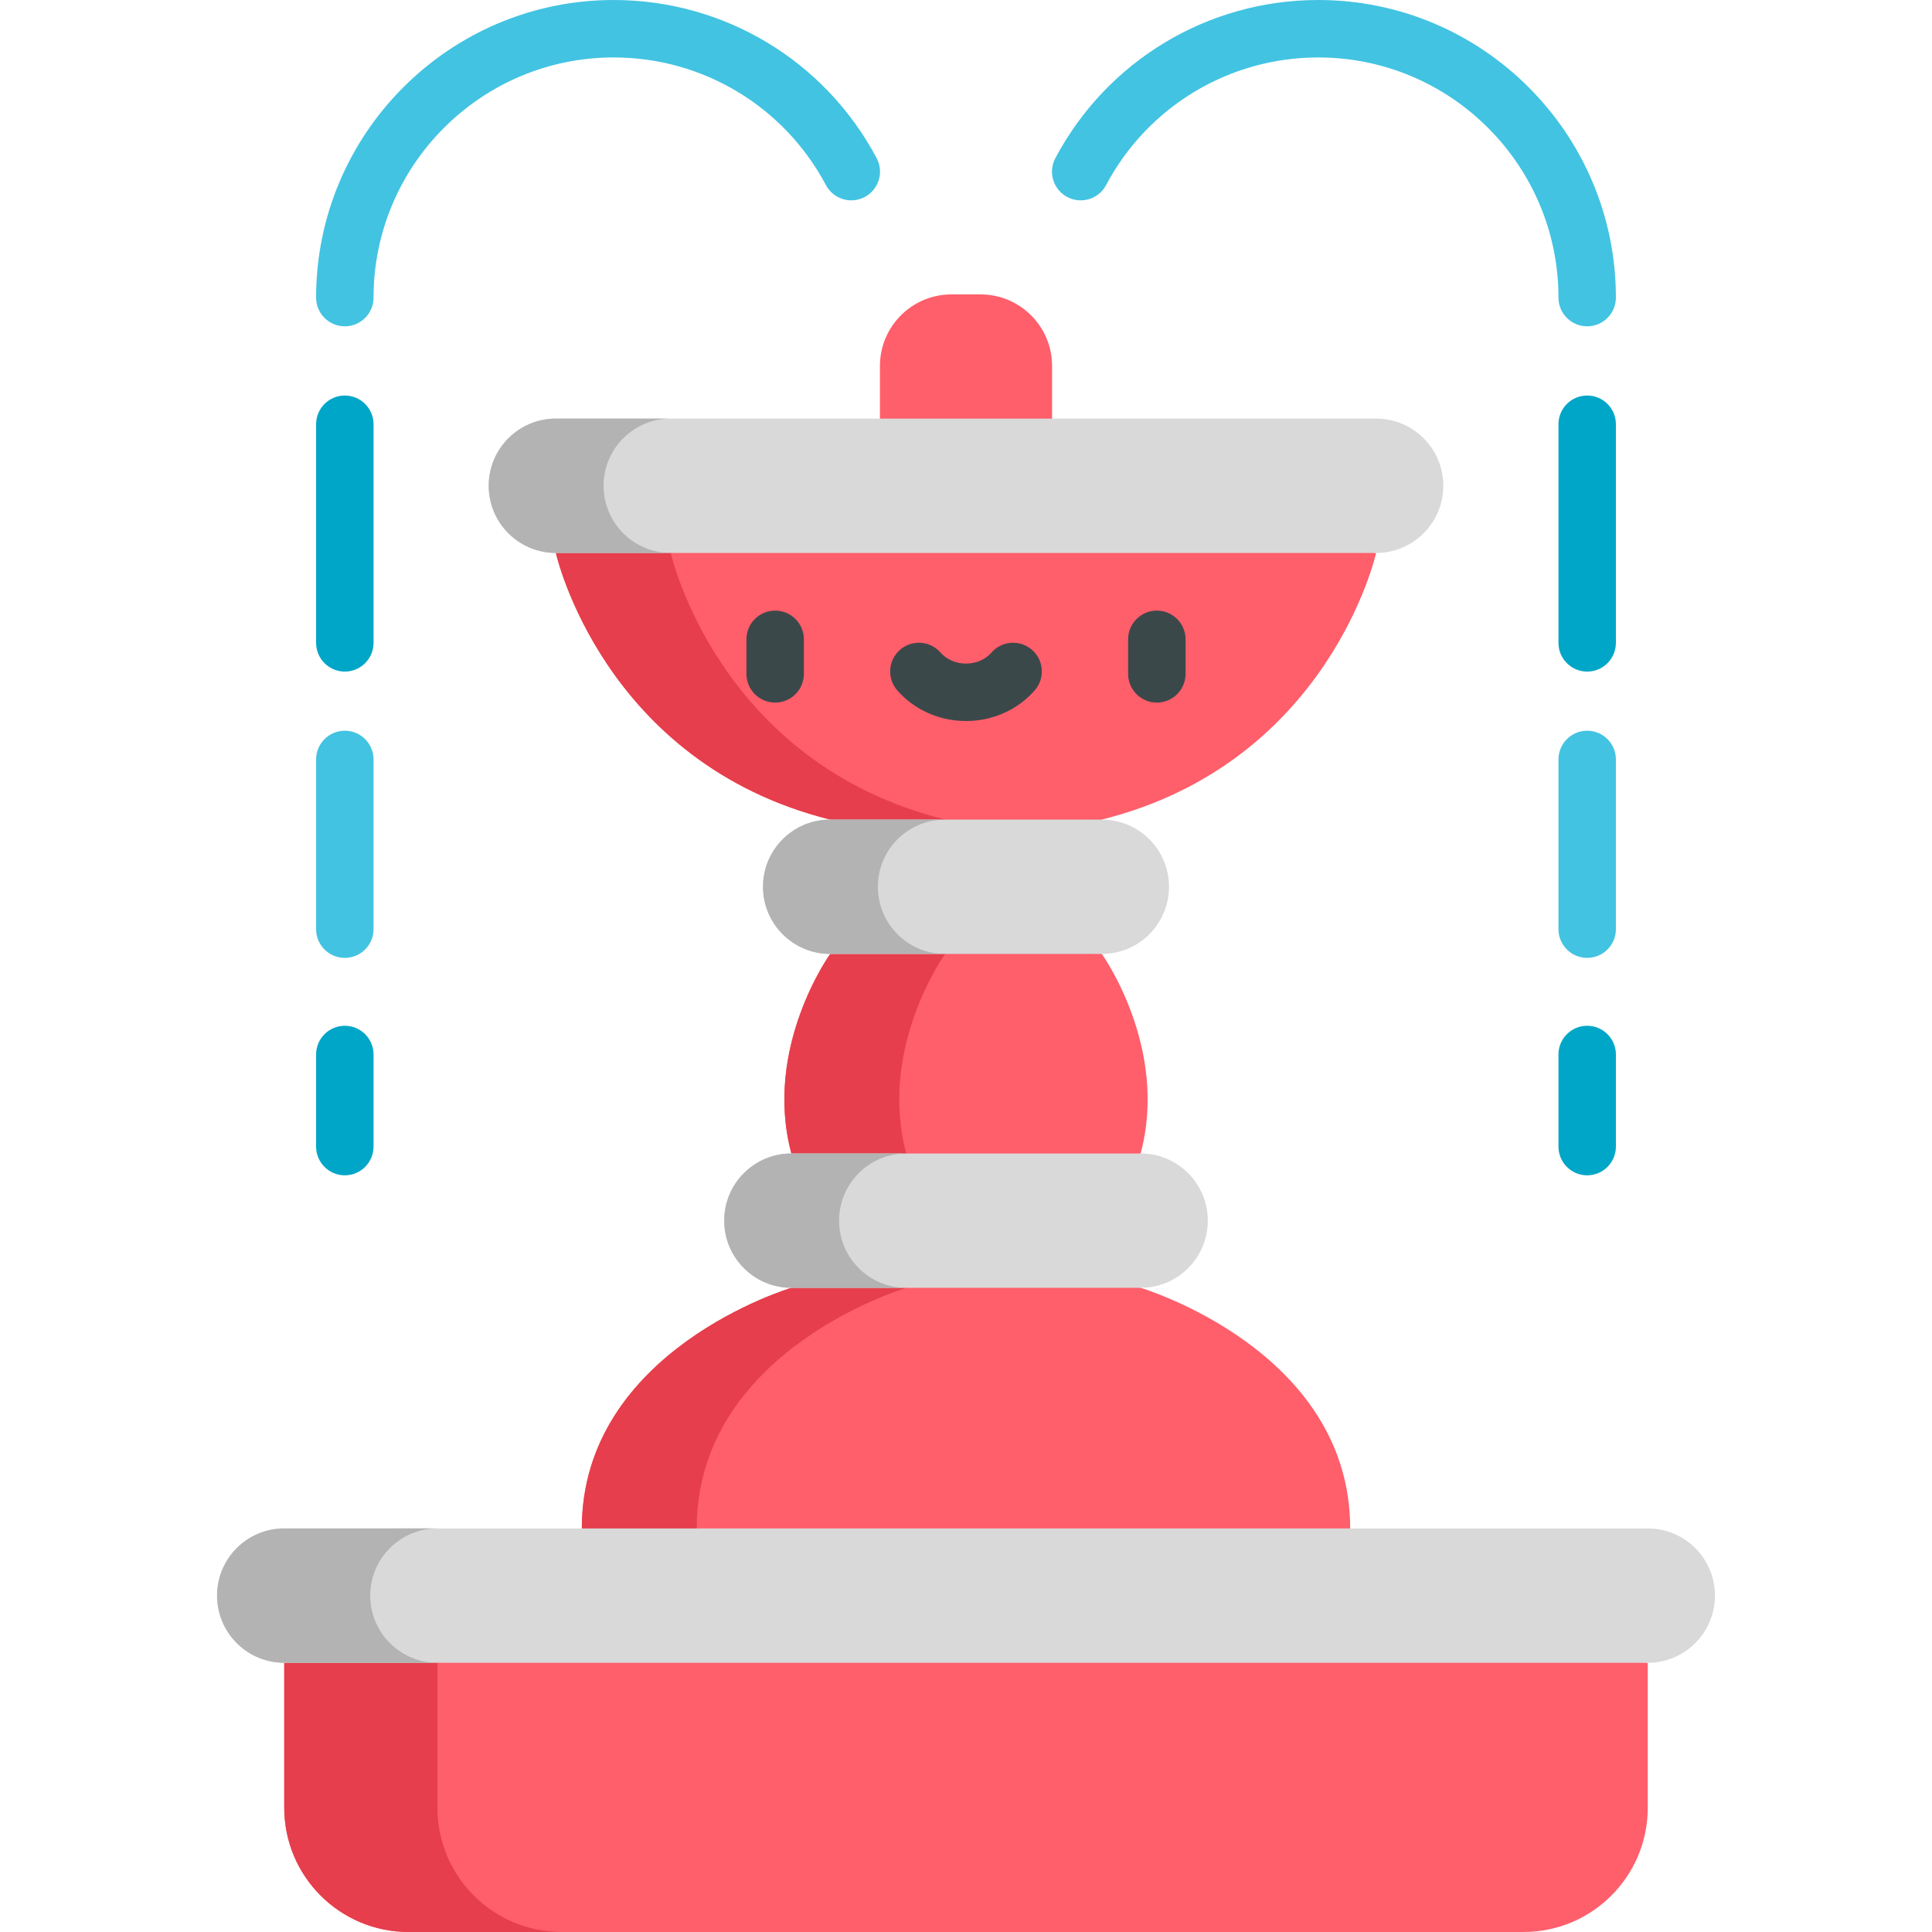 <?xml version="1.0" encoding="iso-8859-1"?>
<!-- Generator: Adobe Illustrator 19.0.0, SVG Export Plug-In . SVG Version: 6.00 Build 0)  -->
<svg version="1.1" id="Capa_1" xmlns="http://www.w3.org/2000/svg" xmlns:xlink="http://www.w3.org/1999/xlink" x="0px" y="0px"
	 viewBox="0 0 512 512" style="enable-background:new 0 0 512 512;" xml:space="preserve">
<path style="fill:#FF5E6B;" d="M302.278,305.678c7.541-28.069-10.284-52.87-10.284-52.87l-35.993-17.805l-35.993,17.805
	c0,0-17.825,24.801-10.284,52.87l46.277,17.805L302.278,305.678z"/>
<path style="fill:#E63E4C;" d="M240.17,305.678c-7.541-28.069,10.284-52.87,10.284-52.87l20.77-10.276l-15.223-7.53l-35.993,17.806
	c0,0-17.825,24.801-10.284,52.87l46.277,17.805l15.223-5.857L240.17,305.678z"/>
<path style="fill:#FF5E6B;" d="M256.001,422.853L75.327,440.658v38.402c0,18.192,14.748,32.94,32.94,32.94h295.467
	c18.192,0,32.94-14.748,32.94-32.94v-38.402L256.001,422.853z"/>
<path style="fill:#E63E4C;" d="M115.922,479.06v-38.401l160.376-15.806l-20.297-2L75.327,440.658v38.402
	c0,18.192,14.747,32.941,32.94,32.941h40.595C130.67,512,115.922,497.252,115.922,479.06z"/>
<path style="fill:#FF5E6B;" d="M302.278,341.288l-46.277-17.805l-46.277,17.805c0,0-55.532,16.454-55.532,63.76l101.81,17.805
	l101.81-17.805C357.811,357.742,302.278,341.288,302.278,341.288z"/>
<path style="fill:#E63E4C;" d="M184.636,405.047c0-47.306,55.532-63.76,55.532-63.76l31.054-11.948l-15.223-5.857l-46.277,17.805
	c0,0-55.532,16.454-55.532,63.76l101.81,17.806l15.223-2.663L184.636,405.047z"/>
<path style="fill:#FF5E6B;" d="M256.001,128.735L147.314,146.54c0,0,12.361,55.573,72.693,70.656L256.001,235l35.993-17.805
	c60.332-15.083,72.693-70.656,72.693-70.656L256.001,128.735z"/>
<path style="fill:#E63E4C;" d="M250.453,217.196c-60.332-15.083-72.693-70.656-72.693-70.656l93.463-15.311l-15.223-2.495
	L147.314,146.54c0,0,12.361,55.573,72.693,70.656L256.001,235l15.223-7.53L250.453,217.196z"/>
<path style="fill:#D9D9D9;" d="M436.674,405.048H75.327c-9.834,0-17.805,7.972-17.805,17.805l0,0
	c0,9.834,7.972,17.805,17.805,17.805h361.346c9.834,0,17.805-7.972,17.805-17.805l0,0
	C454.479,413.02,446.507,405.048,436.674,405.048z"/>
<path style="fill:#B3B3B3;" d="M98.117,422.853L98.117,422.853c0-9.834,7.972-17.806,17.805-17.806H75.327
	c-9.834,0-17.805,7.972-17.805,17.805l0,0c0,9.833,7.972,17.805,17.805,17.805h40.595
	C106.089,440.659,98.117,432.687,98.117,422.853z"/>
<path style="fill:#D9D9D9;" d="M291.994,217.196h-71.988c-9.834,0-17.805,7.972-17.805,17.805l0,0
	c0,9.834,7.972,17.805,17.805,17.805h71.988c9.834,0,17.805-7.972,17.805-17.805l0,0C309.8,225.167,301.828,217.196,291.994,217.196
	z"/>
<path style="fill:#B3B3B3;" d="M232.647,235.001L232.647,235.001c0-9.833,7.972-17.805,17.805-17.805h-30.446
	c-9.833,0-17.805,7.972-17.805,17.805l0,0c0,9.834,7.972,17.806,17.805,17.806h30.446
	C240.619,252.807,232.647,244.835,232.647,235.001z"/>
<path style="fill:#D9D9D9;" d="M302.278,305.678h-92.555c-9.834,0-17.805,7.972-17.805,17.805l0,0
	c0,9.834,7.972,17.805,17.805,17.805h92.555c9.834,0,17.805-7.972,17.805-17.805l0,0
	C320.083,313.649,312.111,305.678,302.278,305.678z"/>
<path style="fill:#B3B3B3;" d="M222.364,323.483L222.364,323.483c0-9.833,7.972-17.805,17.805-17.805h-30.446
	c-9.834,0-17.805,7.972-17.805,17.805l0,0c0,9.833,7.972,17.805,17.805,17.805h30.446
	C230.336,341.288,222.364,333.317,222.364,323.483z"/>
<path style="fill:#FF5E6B;" d="M259.85,78.021h-7.698c-10.47,0-18.959,8.488-18.959,18.959v35.491h45.615V96.98
	C278.809,86.509,270.32,78.021,259.85,78.021z"/>
<g>
	<path style="fill:#3B484A;" d="M205.426,186.192c-4.204,0-7.612-3.408-7.612-7.611v-9.153c0-4.204,3.408-7.611,7.612-7.611
		c4.204,0,7.611,3.408,7.611,7.611v9.153C213.037,182.785,209.629,186.192,205.426,186.192z"/>
	<path style="fill:#3B484A;" d="M306.575,186.192c-4.204,0-7.612-3.408-7.612-7.611v-9.153c0-4.204,3.408-7.611,7.612-7.611
		c4.204,0,7.611,3.408,7.611,7.611v9.153C314.187,182.785,310.779,186.192,306.575,186.192z"/>
	<path style="fill:#3B484A;" d="M256.001,191.078c-7.061,0-13.701-2.961-18.214-8.125c-2.767-3.165-2.444-7.974,0.722-10.74
		c3.165-2.766,7.973-2.444,10.74,0.722c1.623,1.856,4.083,2.921,6.752,2.921s5.129-1.065,6.752-2.921
		c2.767-3.165,7.575-3.488,10.74-0.721c3.165,2.767,3.488,7.575,0.721,10.74C269.7,188.117,263.062,191.078,256.001,191.078z"/>
</g>
<path style="fill:#42C3E2;" d="M91.381,253.848c-4.204,0-7.611-3.408-7.611-7.611V201.26c0-4.204,3.408-7.611,7.611-7.611
	s7.611,3.408,7.611,7.611v44.977C98.993,250.442,95.585,253.848,91.381,253.848z"/>
<g>
	<path style="fill:#00A6C8;" d="M91.381,311.473c-4.204,0-7.611-3.408-7.611-7.611v-24.41c0-4.204,3.408-7.612,7.611-7.612
		s7.611,3.408,7.611,7.612v24.41C98.993,308.065,95.585,311.473,91.381,311.473z"/>
	<path style="fill:#00A6C8;" d="M91.381,177.977c-4.204,0-7.611-3.408-7.611-7.611v-57.935c0-4.204,3.408-7.611,7.611-7.611
		s7.611,3.408,7.611,7.611v57.935C98.993,174.569,95.585,177.977,91.381,177.977z"/>
</g>
<g>
	<path style="fill:#42C3E2;" d="M91.381,86.478c-4.204,0-7.611-3.408-7.611-7.611C83.77,35.379,119.149,0,162.636,0
		c29.25,0,55.954,16.06,69.689,41.912c1.972,3.712,0.561,8.321-3.151,10.293c-3.711,1.973-8.32,0.561-10.293-3.15
		c-11.086-20.868-32.638-33.832-56.245-33.832c-35.093,0-63.643,28.55-63.643,63.643C98.993,83.07,95.585,86.478,91.381,86.478z"/>
	<path style="fill:#42C3E2;" d="M420.62,253.848c-4.204,0-7.611-3.408-7.611-7.611V201.26c0-4.204,3.408-7.611,7.611-7.611
		s7.612,3.408,7.612,7.611v44.977C428.231,250.442,424.824,253.848,420.62,253.848z"/>
</g>
<g>
	<path style="fill:#00A6C8;" d="M420.62,311.473c-4.204,0-7.611-3.408-7.611-7.611v-24.41c0-4.204,3.408-7.612,7.611-7.612
		s7.612,3.408,7.612,7.612v24.41C428.231,308.065,424.824,311.473,420.62,311.473z"/>
	<path style="fill:#00A6C8;" d="M420.62,177.977c-4.204,0-7.611-3.408-7.611-7.611v-57.935c0-4.204,3.408-7.611,7.611-7.611
		s7.612,3.408,7.612,7.611v57.935C428.231,174.569,424.824,177.977,420.62,177.977z"/>
</g>
<path style="fill:#42C3E2;" d="M420.62,86.478c-4.204,0-7.611-3.408-7.611-7.611c0-35.093-28.55-63.643-63.643-63.643
	c-23.607,0-45.159,12.964-56.245,33.832c-1.972,3.712-6.581,5.123-10.293,3.15c-3.712-1.972-5.123-6.58-3.151-10.293
	C293.412,16.06,320.115,0,349.365,0c43.487,0,78.866,35.379,78.866,78.866C428.231,83.07,424.824,86.478,420.62,86.478z"/>
<path style="fill:#D9D9D9;" d="M364.687,110.929H147.314c-9.834,0-17.805,7.972-17.805,17.805l0,0
	c0,9.834,7.972,17.805,17.805,17.805h217.372c9.834,0,17.805-7.972,17.805-17.805l0,0
	C382.492,118.901,374.521,110.929,364.687,110.929z"/>
<path style="fill:#B3B3B3;" d="M159.956,128.735L159.956,128.735c0-9.833,7.972-17.805,17.805-17.805h-30.446
	c-9.834,0-17.805,7.972-17.805,17.805l0,0c0,9.834,7.972,17.806,17.805,17.806h30.446
	C167.926,146.541,159.956,138.569,159.956,128.735z"/>
<g>
</g>
<g>
</g>
<g>
</g>
<g>
</g>
<g>
</g>
<g>
</g>
<g>
</g>
<g>
</g>
<g>
</g>
<g>
</g>
<g>
</g>
<g>
</g>
<g>
</g>
<g>
</g>
<g>
</g>
</svg>

